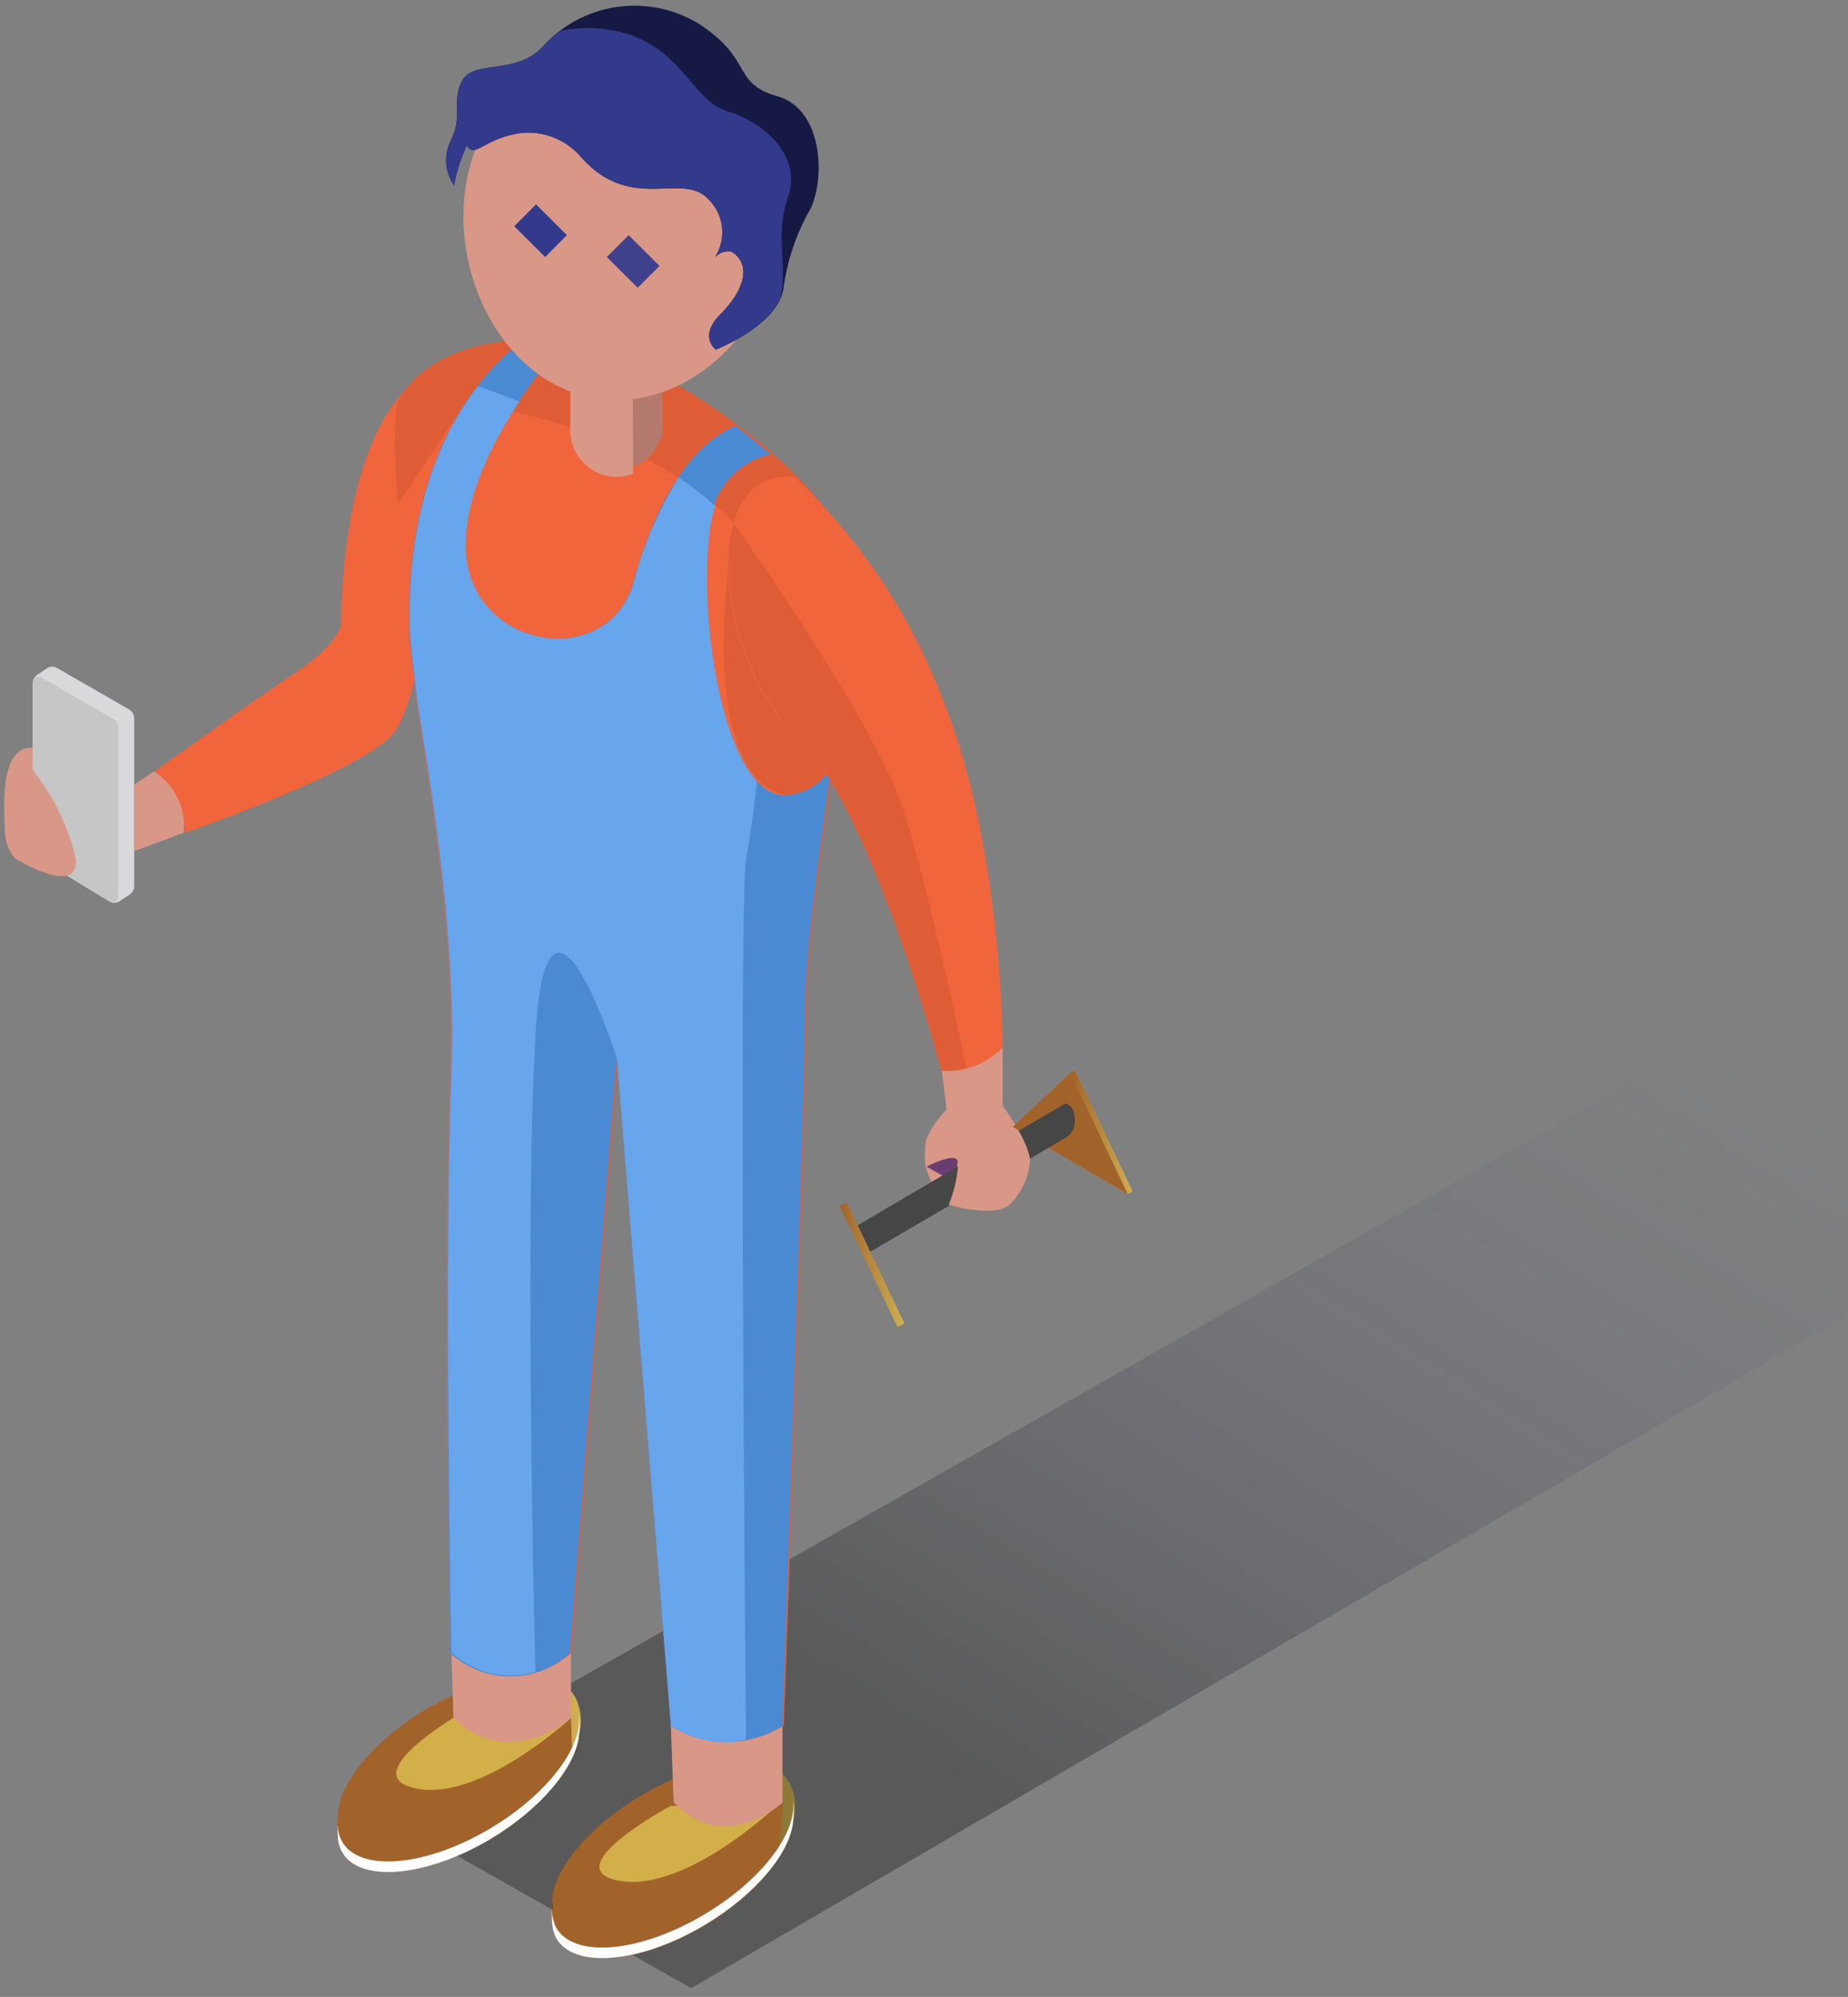 <?xml version="1.0" encoding="UTF-8"?>
<svg width="112px" height="121px" viewBox="0 0 112 121" version="1.1" xmlns="http://www.w3.org/2000/svg" xmlns:xlink="http://www.w3.org/1999/xlink">
    <rect x="0" y="0" width="112" height="121" fill="#808080" stroke="none"/>
    <!-- Generator: Sketch 52 (66869) - http://www.bohemiancoding.com/sketch -->
    <title>Perso Petit</title>
    <desc>Created with Sketch.</desc>
    <defs>
        <linearGradient x1="99.609%" y1="49.862%" x2="-0.063%" y2="49.862%" id="linearGradient-1">
            <stop stop-color="#CEB051" offset="0%"></stop>
            <stop stop-color="#A1632A" offset="100%"></stop>
        </linearGradient>
        <linearGradient x1="70.073%" y1="13.359%" x2="15.291%" y2="62.138%" id="linearGradient-2">
            <stop stop-color="#4A5992" stop-opacity="0" offset="0%"></stop>
            <stop stop-color="#000000" stop-opacity="0.6" offset="100%"></stop>
        </linearGradient>
        <linearGradient x1="99.754%" y1="50%" x2="0.028%" y2="50%" id="linearGradient-3">
            <stop stop-color="#CEB051" offset="0%"></stop>
            <stop stop-color="#A1632A" offset="100%"></stop>
        </linearGradient>
        <linearGradient x1="100%" y1="49.904%" x2="0%" y2="49.904%" id="linearGradient-4">
            <stop stop-color="#CEB051" offset="0%"></stop>
            <stop stop-color="#A1632A" offset="100%"></stop>
        </linearGradient>
        <linearGradient x1="100%" y1="50.096%" x2="-4.59340758e-12%" y2="50.096%" id="linearGradient-5">
            <stop stop-color="#CEB051" offset="0%"></stop>
            <stop stop-color="#A1632A" offset="100%"></stop>
        </linearGradient>
        <linearGradient x1="100%" y1="50%" x2="-8.48409237e-12%" y2="50%" id="linearGradient-6">
            <stop stop-color="#CEB051" offset="0%"></stop>
            <stop stop-color="#A1632A" offset="100%"></stop>
        </linearGradient>
        <linearGradient x1="-11295.29%" y1="47.132%" x2="-11196.039%" y2="47.132%" id="linearGradient-7">
            <stop stop-color="#45242F" offset="0%"></stop>
            <stop stop-color="#6B3C71" offset="100%"></stop>
        </linearGradient>
    </defs>
    <g id="Design" stroke="none" stroke-width="1" fill="none" fill-rule="evenodd">
        <g id="4b-Techniciens" transform="translate(-996, -3431)" fill-rule="nonzero">
            <g id="Section-2" transform="translate(210, 2984)">
                <g id="illu-section2" transform="translate(210, 145)">
                    <g id="Perso-Petit" transform="translate(576, 302)">
                        <path d="M33.465,116.57 C33.421,116.154 33.421,115.733 33.465,115.317 C33.465,113.387 35.646,110.724 38.869,108.808 C42.767,106.498 46.792,106.146 47.847,108.034 C48.213,108.736 48.298,109.552 48.086,110.316 C47.946,112.232 45.835,114.809 42.696,116.669 C38.798,118.993 34.773,119.331 33.718,117.444 C33.668,117.356 33.63,117.261 33.605,117.162 C33.529,116.973 33.481,116.774 33.465,116.57 Z" id="Shape" fill="url(#linearGradient-1)"></path>
                        <polygon id="Shape" fill="url(#linearGradient-2)" opacity="0.5" points="138.64 64.176 41.889 120.468 21.919 109.184 119.009 54.146"></polygon>
                        <path d="M33.451,115.303 C33.451,113.373 35.632,110.71 38.855,108.794 C39.478,108.43 40.122,108.1 40.783,107.808 L47.425,109.217 C47.434,110.462 47.278,111.703 46.961,112.908 C45.814,114.423 44.379,115.697 42.739,116.655 C38.84,118.979 34.816,119.317 33.76,117.43 C33.71,117.341 33.672,117.247 33.648,117.148 C33.577,116.963 33.534,116.768 33.521,116.57 C33.477,116.154 33.477,115.733 33.521,115.317 L33.451,115.303 Z" id="Shape" fill="#A1632A"></path>
                        <path d="M47.073,109.428 C47.073,109.428 41.261,114.964 37.222,113.894 C33.971,113.02 40.642,109.428 40.642,109.428 L47.073,109.428 Z" id="Shape" fill="#D3AF4A"></path>
                        <path d="M33.465,115.922 C33.477,116.125 33.52,116.324 33.591,116.514 C33.616,116.613 33.653,116.708 33.704,116.796 C34.759,118.683 38.784,118.331 42.682,116.007 C45.821,114.147 47.932,111.569 48.072,109.654 C48.072,109.47 48.072,109.301 48.072,109.132 C48.118,109.521 48.118,109.913 48.072,110.302 C47.932,112.217 45.821,114.795 42.682,116.655 C38.784,118.979 34.759,119.317 33.704,117.43 C33.653,117.341 33.616,117.247 33.591,117.148 C33.521,116.963 33.478,116.768 33.465,116.57 C33.434,116.242 33.434,115.912 33.465,115.584 C33.456,115.697 33.456,115.81 33.465,115.922 Z" id="Shape" fill="#FFFEFD"></path>
                        <path d="M20.475,111.344 C20.432,110.927 20.432,110.507 20.475,110.09 C20.475,108.16 22.643,105.498 25.865,103.582 C29.763,101.272 33.788,100.92 34.844,102.807 C35.211,103.504 35.301,104.314 35.097,105.075 C34.942,106.991 32.845,109.569 29.707,111.443 C25.809,113.753 21.784,114.105 20.729,112.217 C20.676,112.128 20.634,112.034 20.602,111.936 C20.53,111.746 20.488,111.547 20.475,111.344 Z" id="Shape" fill="url(#linearGradient-3)"></path>
                        <path d="M20.475,110.048 C20.475,108.118 22.643,105.456 25.865,103.54 C26.4,103.23 26.921,102.962 27.441,102.723 L34.605,104.061 L34.689,106.456 C33.527,108.541 31.8,110.255 29.707,111.4 C25.809,113.711 21.784,114.063 20.729,112.175 C20.676,112.086 20.634,111.992 20.602,111.893 C20.53,111.704 20.488,111.504 20.475,111.302 C20.432,110.885 20.432,110.465 20.475,110.048 Z" id="Shape" fill="#A1632A"></path>
                        <path d="M34.619,104.089 C34.619,104.089 28.905,109.386 24.993,108.315 C21.798,107.484 27.484,104.089 27.484,104.089 L34.619,104.089 Z" id="Shape" fill="#D3AF4A"></path>
                        <path d="M20.475,110.71 C20.49,110.912 20.533,111.111 20.602,111.302 C20.638,111.399 20.68,111.493 20.729,111.584 C21.784,113.457 25.809,113.119 29.707,110.795 C32.845,108.935 34.942,106.357 35.097,104.441 C35.097,104.244 35.097,104.075 35.097,103.92 C35.136,104.304 35.136,104.691 35.097,105.075 C34.942,106.991 32.845,109.569 29.707,111.443 C25.809,113.753 21.784,114.105 20.729,112.217 C20.676,112.128 20.634,112.034 20.602,111.936 C20.53,111.746 20.488,111.547 20.475,111.344 C20.452,111.02 20.452,110.696 20.475,110.372 C20.461,110.485 20.461,110.597 20.475,110.71 Z" id="Shape" fill="#FFFEFD"></path>
                        <path d="M47.425,104.554 L47.425,109.217 C47.425,109.217 44.047,112.471 40.825,109.217 L40.656,104.554 L47.425,104.554 Z" id="Shape" fill="#D99788"></path>
                        <path d="M34.605,99.455 L34.605,104.103 C34.605,104.103 30.96,107.372 27.484,104.103 L27.315,98.778 L34.605,99.455 Z" id="Shape" fill="#D99788"></path>
                        <path d="M27.695,21.919 C27.695,21.919 20.996,21.919 20.658,37.894 C20.658,37.894 20.419,39.092 17.97,40.712 C15.522,42.332 9.372,46.741 9.372,46.741 C10.543,47.614 11.224,48.998 11.201,50.46 C11.201,50.46 20.94,47.135 23.628,44.684 C26.316,42.233 27.695,21.919 27.695,21.919 Z" id="Shape" fill="#F1653C"></path>
                        <path d="M25.274,42.148 C25.584,44.825 27.765,55.588 27.371,65.223 C26.921,76.281 27.371,100.131 27.371,100.131 C29.428,102.023 32.59,102.023 34.647,100.131 L37.461,64.138 L40.74,104.554 C42.811,105.849 45.438,105.849 47.509,104.554 C47.509,104.554 48.917,66.026 48.917,60.532 C48.917,57.489 49.916,50.305 50.774,44.501 C51.411,41.719 51.844,38.894 52.069,36.049 C52.533,32.71 47.847,27.244 40.74,23.145 C32.859,18.595 26.076,20.919 24.275,24.047 C24.191,24.117 23.121,24.526 25.274,42.148 Z" id="Shape" fill="#DE5D37"></path>
                        <path d="M24.092,30.597 L28.187,24.441 C39.741,26.047 44.456,31.682 44.456,31.682 C42.035,48.586 47.819,48.178 47.819,48.178 L49.367,54.221 C49.057,56.841 48.846,59.137 48.832,60.532 C48.832,66.026 47.425,104.554 47.425,104.554 C45.354,105.849 42.727,105.849 40.656,104.554 L37.377,64.138 L34.562,100.131 C32.505,102.023 29.343,102.023 27.287,100.131 C27.287,100.131 26.836,76.281 27.287,65.223 C27.681,55.588 25.499,44.825 25.19,42.148 C24.613,36.936 24.261,33.245 24.092,30.597 Z" id="Shape" fill="#F1653C"></path>
                        <path d="M27.329,65.223 C27.723,55.588 25.542,44.825 25.232,42.148 C25.077,40.923 24.95,39.796 24.838,38.725 C24.542,32.386 26.048,25.131 31.607,20.666 C32.417,20.649 33.226,20.701 34.028,20.821 C32.831,22.37 28.004,28.104 28.201,33.316 C28.441,39.387 36.842,40.697 38.376,35.316 C39.783,30.231 41.908,26.949 44.582,25.793 C45.342,26.371 45.99,26.949 46.707,27.526 C44.654,27.983 43.154,29.749 43.034,31.851 C42.19,37.274 43.879,47.952 47.425,48.178 C48.653,48.2 49.793,47.545 50.394,46.473 C49.62,51.84 48.86,57.827 48.832,60.56 C48.832,66.054 47.425,104.582 47.425,104.582 C45.354,105.877 42.727,105.877 40.656,104.582 L37.377,64.167 L34.562,100.159 C32.505,102.051 29.343,102.051 27.287,100.159 C27.287,100.159 26.878,76.239 27.329,65.223 Z" id="Shape" fill="#4A8AD2"></path>
                        <path d="M40.149,22.328 L40.149,26.188 C39.894,27.533 38.709,28.499 37.341,28.478 C35.974,28.458 34.819,27.456 34.605,26.103 L34.605,22.314 L40.149,22.328 Z" id="Shape" fill="#B3796C"></path>
                        <path d="M38.376,28.695 C38.059,28.826 37.72,28.893 37.377,28.893 C35.822,28.893 34.562,27.631 34.562,26.075 L34.562,22.286 L38.334,22.286 L38.376,28.695 Z" id="Shape" fill="#D99788"></path>
                        <path d="M37.377,24.232 C42.926,24.232 47.425,18.67 47.425,13.115 C47.425,7.56 42.926,3.057 37.377,3.057 C31.827,3.057 28.086,7.56 28.086,13.115 C28.086,18.67 31.827,24.232 37.377,24.232 Z" id="Oval" fill="#D99788"></path>
                        <path d="M48.157,28.893 C52.102,32.639 55.16,37.221 57.107,42.303 C60.808,51.361 60.766,63.547 60.766,63.547 C59.926,64.708 58.478,65.261 57.079,64.955 C57.079,64.955 52.857,48.854 48.157,44.459 C43.456,40.064 42.162,28.343 48.157,28.893 Z" id="Shape" fill="#F1653C"></path>
                        <path d="M2.251,40.895 L2.856,40.486 C3.045,40.366 3.286,40.366 3.475,40.486 L7.838,42.994 C8.019,43.105 8.131,43.302 8.133,43.515 L8.133,53.7 C8.135,53.899 8.034,54.086 7.866,54.193 L7.261,54.601 C7.161,54.668 7.043,54.702 6.923,54.7 C6.814,54.698 6.708,54.669 6.613,54.616 L2.265,51.967 C2.095,51.854 1.99,51.665 1.983,51.46 L1.983,41.402 C1.979,41.198 2.08,41.006 2.251,40.895 Z" id="Shape" fill="#D9D9DB"></path>
                        <path d="M6.613,54.601 L2.265,51.953 C2.095,51.839 1.99,51.651 1.983,51.446 L1.983,41.388 C1.986,41.271 2.026,41.157 2.096,41.064 C2.235,41.002 2.394,41.002 2.532,41.064 L6.881,43.571 C7.062,43.683 7.174,43.879 7.176,44.092 L7.176,54.277 C7.175,54.399 7.136,54.518 7.064,54.616 L6.979,54.616 C6.859,54.646 6.732,54.641 6.613,54.601 Z" id="Shape" fill="#C6C6C6"></path>
                        <path d="M9.33,46.741 L8.133,47.544 L8.133,51.573 L11.131,50.46 C11.289,48.978 10.59,47.534 9.33,46.741 Z" id="Shape" fill="#D99788"></path>
                        <polygon id="Shape" fill="url(#linearGradient-4)" points="68.633 72.182 65.143 64.843 61.667 68.083"></polygon>
                        <polygon id="Shape" fill="url(#linearGradient-5)" points="68.351 72.365 64.861 65.026 61.385 68.28"></polygon>
                        <polygon id="Shape" fill="url(#linearGradient-6)" points="68.351 72.365 68.633 72.182 65.143 64.843 64.861 65.026"></polygon>
                        <polygon id="Shape" fill="url(#linearGradient-6)" points="54.813 80.198 54.391 80.409 50.873 73.055 51.323 72.858"></polygon>
                        <path d="M1.983,46.656 C3.239,48.224 4.129,50.053 4.587,52.009 C4.854,54.446 0.9,52.009 0.9,52.009 C0.522,51.558 0.308,50.992 0.295,50.403 C0.295,49.474 -0.17,45.191 1.983,45.304 L1.983,46.656 Z" id="Shape" fill="#D99788"></path>
                        <path d="M35.28,9.593 C34.38,8.486 32.983,7.909 31.565,8.058 C29.271,8.396 28.75,9.664 28.3,8.804 C27.937,9.576 27.672,10.39 27.512,11.227 C26.951,10.42 26.881,9.369 27.329,8.494 C28.089,6.987 27.329,6.212 28.004,4.902 C28.68,3.592 31.269,4.578 32.874,2.846 C35.279,0.152 39.261,-0.44 42.345,1.437 C45.694,3.606 44.329,5.043 47.115,5.832 C49.902,6.621 50.014,10.847 49.114,12.664 C48.258,14.152 47.703,15.794 47.481,17.496 C47.129,19.722 43.386,21.187 43.386,21.187 C43.386,21.187 42.302,20.412 43.667,19.046 C45.033,17.679 45.624,16.073 44.343,15.256 C43.976,15.182 43.597,15.305 43.344,15.58 C44.047,14.46 43.878,13.001 42.936,12.073 C41.345,10.368 38.32,12.918 35.28,9.593 Z" id="Shape" fill="#161944"></path>
                        <path d="M31.565,8.058 C29.271,8.396 28.75,9.664 28.3,8.804 C27.937,9.576 27.672,10.39 27.512,11.227 C26.951,10.42 26.881,9.369 27.329,8.494 C28.089,6.987 27.329,6.212 28.004,4.902 C28.68,3.592 31.269,4.578 32.874,2.846 C33.214,2.479 33.591,2.149 33.999,1.859 C35.44,1.574 36.931,1.676 38.32,2.155 C41.641,3.451 41.936,6.072 44.146,6.762 C46.355,7.452 48.607,9.467 47.763,11.932 C46.918,14.397 47.763,15.989 47.312,18.017 C46.524,19.947 43.386,21.173 43.386,21.173 C43.386,21.173 42.302,20.398 43.667,19.032 C45.033,17.665 45.624,16.059 44.343,15.242 C43.976,15.168 43.597,15.291 43.344,15.566 C44.047,14.446 43.878,12.987 42.936,12.059 C41.345,10.368 38.32,12.918 35.28,9.593 C34.38,8.486 32.983,7.909 31.565,8.058 Z" id="Shape" fill="#333A8C"></path>
                        <path d="M44.456,31.682 C46.018,33.893 53.195,44.149 54.813,49.248 C56.221,53.784 57.966,61.786 58.627,64.941 C58.119,65.073 57.587,65.073 57.079,64.941 C57.079,64.941 52.857,48.84 48.157,44.445 C45.089,41.458 43.428,35.302 44.456,31.682 Z" id="Shape" fill="#DE5D37"></path>
                        <path d="M56.15,69.012 C56.449,68.348 56.863,67.742 57.374,67.223 L57.079,64.885 C58.455,64.98 59.803,64.465 60.766,63.476 L60.766,67.012 C61.456,67.923 62.019,68.923 62.441,69.984 C62.444,71.103 62.003,72.177 61.216,72.971 C60.499,73.661 58.317,73.295 57.487,72.971 C56.657,72.647 56.08,70.632 56.08,70.632 C56.025,70.092 56.049,69.546 56.15,69.012 Z" id="Shape" fill="#D99788"></path>
                        <polygon id="Shape" fill="#A1632A" points="68.351 72.365 64.861 65.026 61.385 68.28"></polygon>
                        <path d="M56.15,70.689 L57.557,71.478 C57.865,71.19 58.039,70.786 58.036,70.365 C57.937,69.773 56.15,70.689 56.15,70.689 Z" id="Shape" fill="url(#linearGradient-7)"></path>
                        <path d="M61.737,68.519 L64.552,66.871 C64.552,66.871 65.143,66.871 65.143,67.914 C65.165,68.347 64.935,68.754 64.552,68.956 L62.427,70.21 C62.295,69.611 62.062,69.039 61.737,68.519 Z" id="Shape" fill="#454645"></path>
                        <path d="M58.064,70.675 C57.989,71.483 57.795,72.276 57.487,73.027 L57.572,73.027 L52.745,75.845 L51.985,74.239 L58.064,70.675 Z" id="Shape" fill="#454645"></path>
                        <path d="M32.451,62.701 C31.846,73.112 32.297,95.609 32.451,101.314 C30.663,101.843 28.729,101.394 27.357,100.131 C27.357,100.131 26.907,76.281 27.357,65.223 C27.751,55.588 25.57,44.825 25.26,42.148 C25.105,40.923 24.979,39.796 24.866,38.725 C24.627,33.555 25.584,27.78 28.961,23.399 C29.763,23.666 30.608,23.99 31.48,24.328 C29.834,26.822 28.117,30.16 28.229,33.316 C28.469,39.387 36.87,40.697 38.404,35.316 C38.983,33.062 39.904,30.91 41.134,28.935 C41.908,29.464 42.651,30.038 43.358,30.653 C43.223,31.043 43.124,31.444 43.062,31.851 C42.345,36.415 43.428,44.712 45.877,47.347 C45.708,48.882 45.469,50.756 45.215,52.066 C44.807,54.376 45.117,95.736 45.215,105.413 C43.647,105.779 41.997,105.468 40.67,104.554 L37.391,64.138 C37.391,64.138 33.141,50.727 32.451,62.701 Z" id="Shape" fill="#67A5EC"></path>
                        <path d="M31.827,13.048 L33.698,14.912" id="Path-30" stroke="#333A8C" stroke-width="1.87"></path>
                        <path d="M37.439,14.912 L39.31,16.776" id="Path-31" stroke="#40418C" stroke-width="1.87"></path>
                    </g>
                </g>
            </g>
        </g>
    </g>
</svg>
